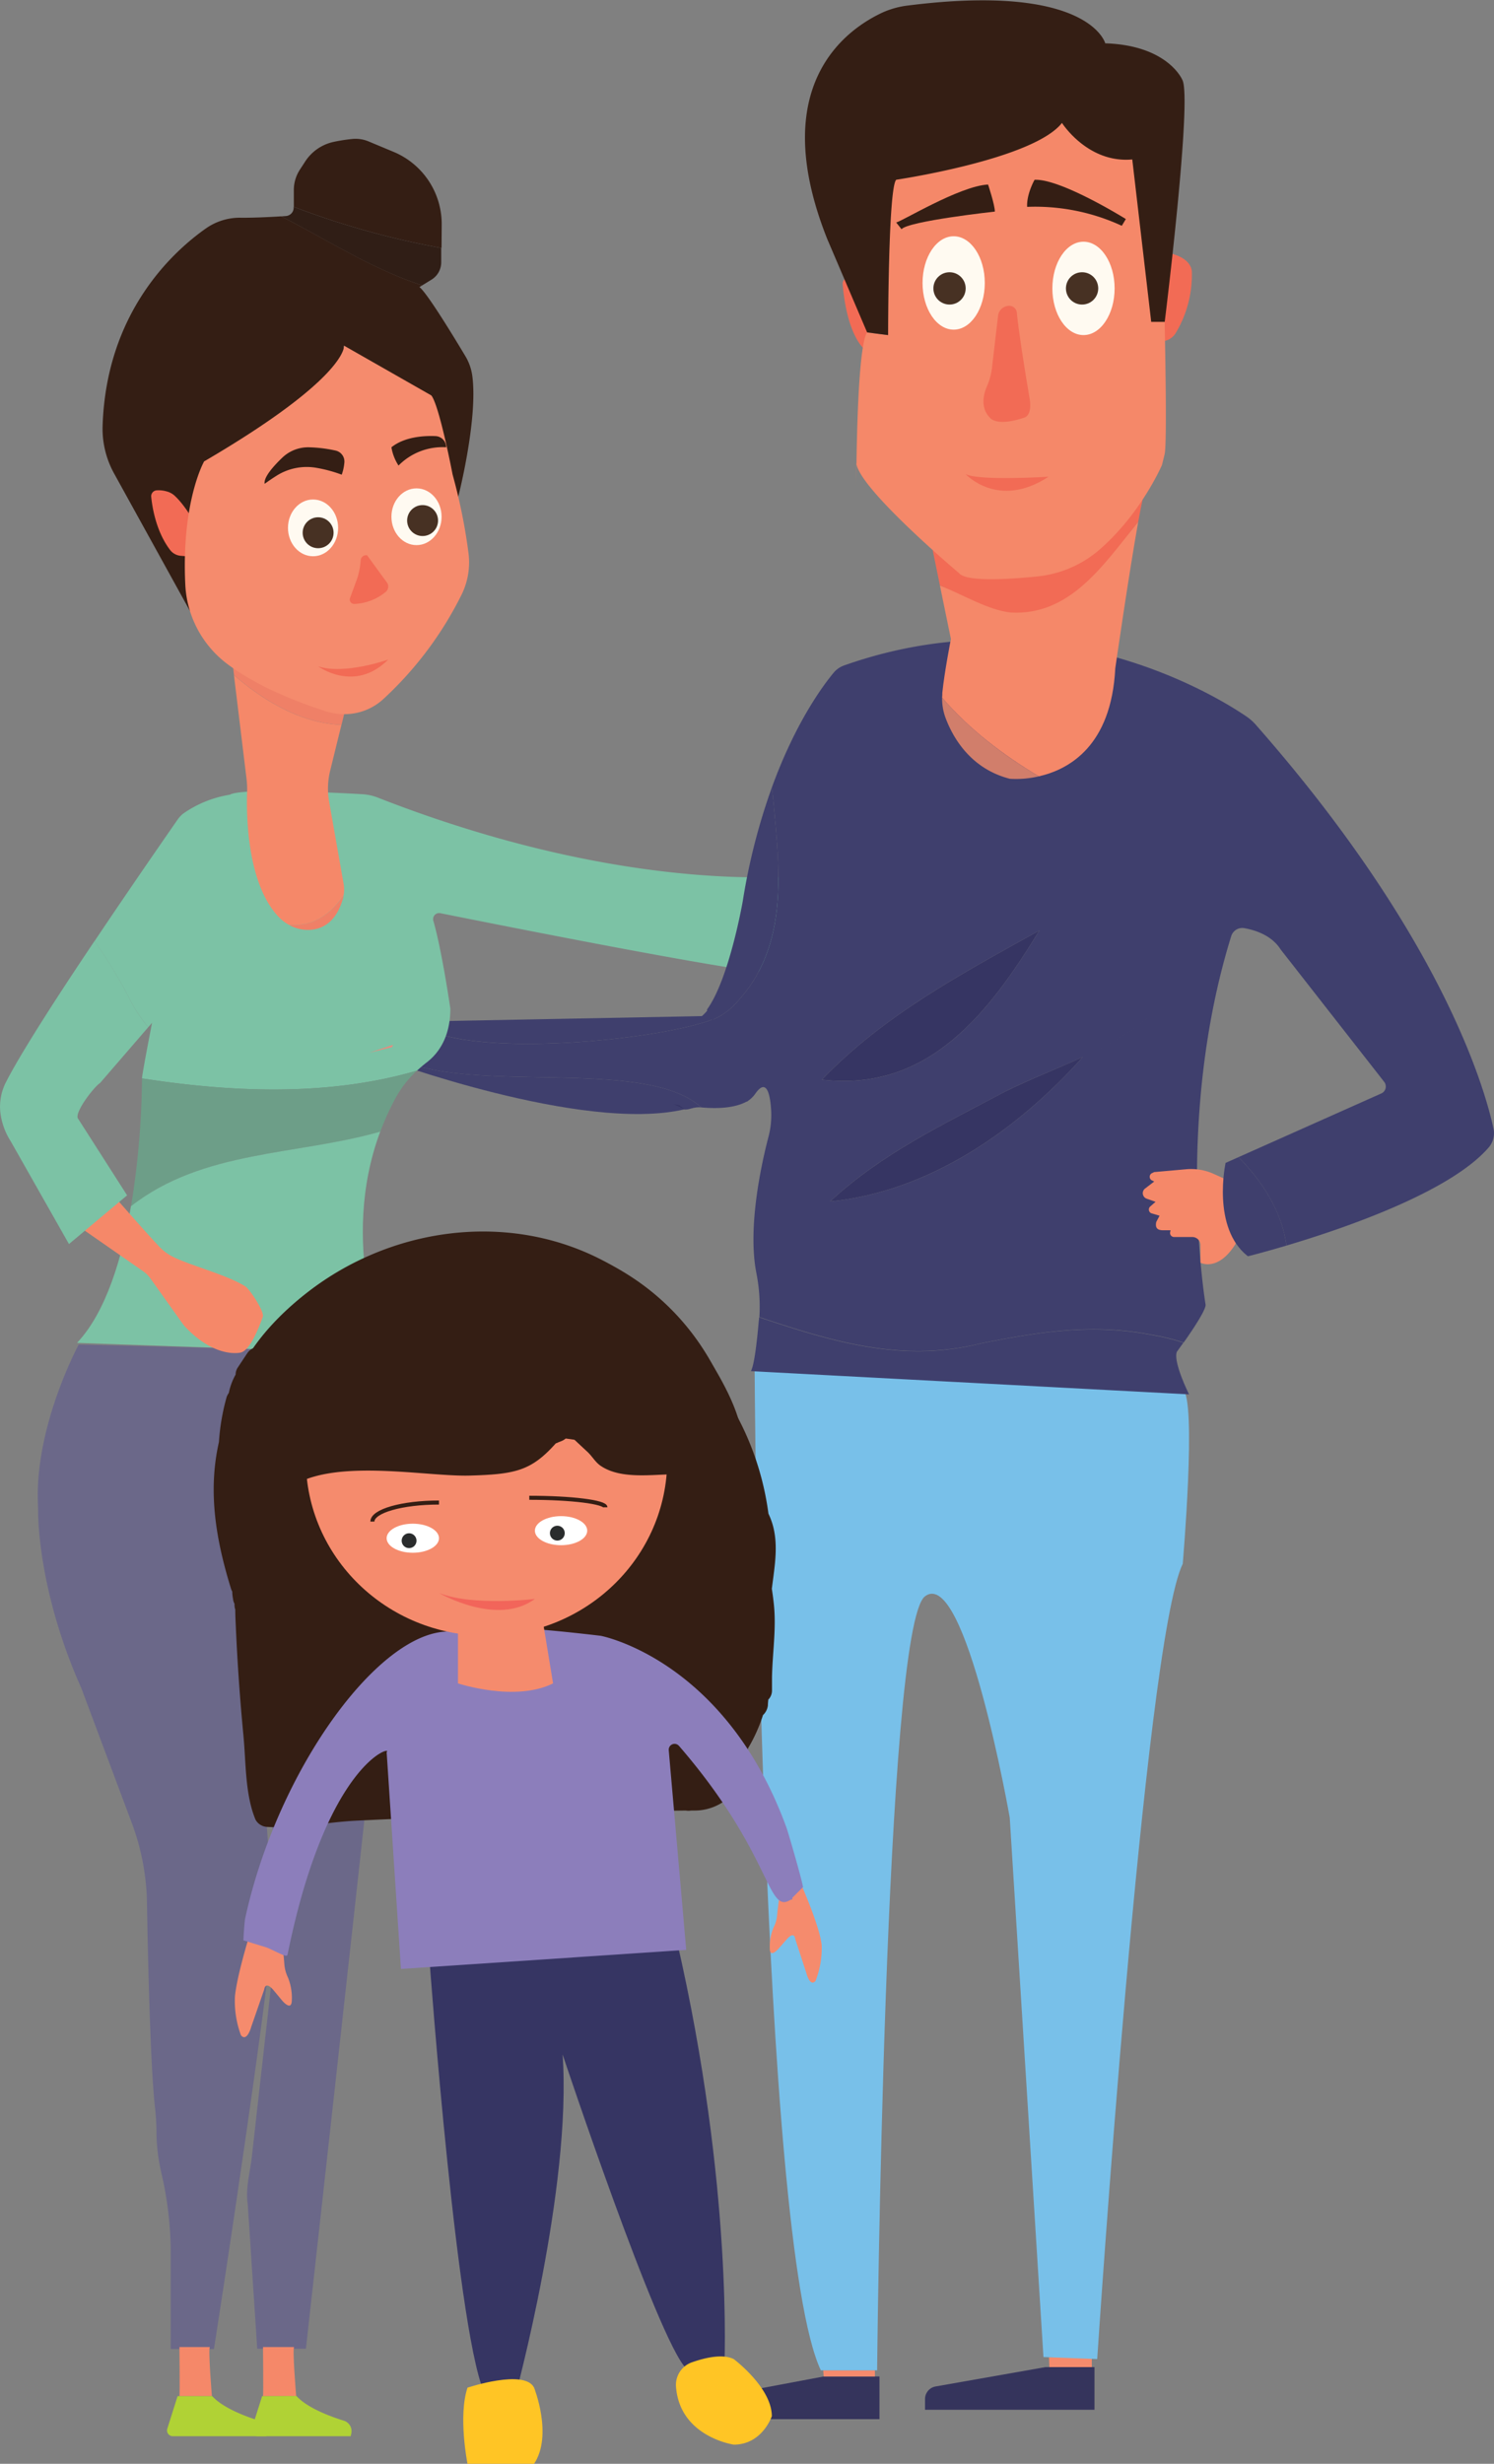 <svg xmlns="http://www.w3.org/2000/svg" viewBox="0 0 368.24 606.81"><rect x="0" y="0" width="368.24" height="606.81" fill="#808080" stroke="none"/><defs><style>.cls-1{fill:#3f3f6d;}.cls-2{fill:#7cc2a5;}.cls-3{fill:#f58869;}.cls-4{fill:#6b6889;}.cls-5{fill:#6d9e88;}.cls-6{fill:#ef8067;}.cls-7{fill:#341e14;}.cls-8{fill:#301e16;}.cls-9{fill:#f26b55;}.cls-10{fill:#f58b6d;}.cls-11{fill:#fffaf1;}.cls-12{fill:#473123;}.cls-13{fill:#b0d235;}.cls-14{fill:#35345c;}.cls-15{fill:#78c0e9;}.cls-16{fill:#363563;}.cls-17{fill:#e58d7f;}.cls-18{fill:#d17e6b;}.cls-19{fill:#8c7ebb;}.cls-20{fill:#ffc525;}.cls-21{fill:none;stroke:#341e14;stroke-miterlimit:10;}.cls-22{fill:#fff;}.cls-23{fill:#2a2c2d;}.cls-24{fill:#f2655a;}</style></defs><title>усиновлення_1</title><g id="Слой_2" data-name="Слой 2"><g id="Усиновлення"><path class="cls-1" d="M102.8,252.11c-.06-.1-.14-.19-.21-.29l-7.24,7.24c15.88,11.75,63,.45,77.49,13.68,3.78.35,8.41.25,11.48-1.6A180.62,180.62,0,0,0,175.87,251C162.21,256.3,114.36,261,102.8,252.11Z"/><path class="cls-1" d="M173,250.26l-70.15,1.35-.21.21c.07.1.15.19.21.29,11.56,8.88,59.41,4.19,73.07-1.13-.41-.85-.83-1.7-1.25-2.55A10.34,10.34,0,0,1,173,250.26Z"/><path class="cls-1" d="M93.8,260.61s49.74,18.5,74.88,12.61c1.16.24,2.11-.67,4.16-.48-14.49-13.23-61.61-1.93-77.49-13.68Z"/><g id="жінка"><path class="cls-2" d="M93.09,196.43a12.33,12.33,0,0,0-3.71-.82c-6.87-.39-29.9-1.58-32.73.12a27.7,27.7,0,0,0-11.48,4.64A7.26,7.26,0,0,0,43.68,202c-2.39,3.44-11.25,16.18-20.38,29.8a123.4,123.4,0,0,1,8.35,13.64A36.52,36.52,0,0,0,36.53,253l.95-1.09s-.14.69-.34,1.77a20.9,20.9,0,0,0,4.51,3.73,20.9,20.9,0,0,1-4.51-3.73C36.45,257.2,35,264.87,35,265.6c22.26,3.46,46,4.45,67.8-1.92.78-.73,1.59-1.42,2.44-2.07,2.58-2,5.76-5.88,5.76-13.21,0,0-2.09-14.39-4.19-21.61a1.49,1.49,0,0,1,1.72-1.88c13.72,2.75,78.74,15.71,83.8,14.82,0,0,1-18.67,7.67-24.33C200,215.4,157.43,221.61,93.09,196.43Z"/><path class="cls-3" d="M195.94,219.65c28.67,4.57,28.73,4.27,32.55,4.48a3.67,3.67,0,0,0,2.07-.51c1.85-1.09,6.12-3.57,7.63-4l1.45-.4a95.54,95.54,0,0,1,12.08-2.6,1.81,1.81,0,0,1,2,1.8h0a.63.63,0,0,1-.42.59L247.69,221l8.66-1a1.14,1.14,0,0,1,1.28,1.13h0a.74.74,0,0,1-.58.72l-12.42,2.69h10.48a.82.82,0,0,1,.76,1.12l0,.09a1.68,1.68,0,0,1-1.44,1.05l-11,.74s9.12,1,9.31,1.06,0,.26-.06.56a2,2,0,0,1-1.92,1.52c-2.4.06-7.12.3-8.46,1.36a34.1,34.1,0,0,1-9,2.65,4.73,4.73,0,0,1-.52,0c-3.45,0-40.71.06-41.19,0Z"/><path class="cls-4" d="M19.4,331.16S8.74,350.79,9.33,369.85c0,.73.06,1.45.06,2.18,0,4,.76,21.61,10.67,43.78L32.49,449a58.61,58.61,0,0,1,3.73,19.55c.25,14.5.86,40.67,2,50.69a56.42,56.42,0,0,1,.35,6.23,46.39,46.39,0,0,0,1.27,10,86.74,86.74,0,0,1,2.24,19.19v23.88H52.73S56,557.75,59.4,534.32c3.52-24,7.26-50.89,8-61.18a20.11,20.11,0,0,0,0-4c-1.26-6.27-5.32-82.64-7-95.75-.13-1,1.83-1.42,1.83-1.42l-1.06-.52c.83-.17-.83,1.09-.77,1.94.63,9.86,5.13,63.17,7.66,84.91a72.18,72.18,0,0,1,.25,17.5l-6.25,55.5c-.4,3.56-1.59,7.72-1,11.5l2.34,35.67h12s24-215.33,24-220.33-2.67-23.34-4-24.34S19.4,331.16,19.4,331.16Z"/><path class="cls-3" d="M44.23,578.06s.12,11.34,0,12.09h8s-1-12.09-.47-12.09Z"/><path class="cls-3" d="M64.83,578.06s.12,11.34,0,12.09H73s-1-12.09-.48-12.09Z"/><path class="cls-5" d="M97.67,270.13a26.63,26.63,0,0,1,5.11-6.45C81,270.05,57.24,269.06,35,265.6a204.57,204.57,0,0,1-2.7,31.48c17.8-13.9,40.73-12.46,61.44-18.37A65,65,0,0,1,97.67,270.13Z"/><path class="cls-2" d="M32.28,297.08c-2.19,12.76-6.15,26.09-13.3,33.66l76,2.66s-11.61-27-1.26-54.69C73,284.62,50.08,283.18,32.28,297.08Z"/><path class="cls-3" d="M84.16,178.51c-9.69-.34-19-5.72-26.5-12.25l3.11,25.6a22,22,0,0,1,.14,3.24c-.18,5.12-.15,22.1,7.56,30.5a10.93,10.93,0,0,0,2.73,2.17c6.13.49,10.21-2.61,13.48-7.26a7.91,7.91,0,0,0,0-2.91l-3.56-20.19a18.35,18.35,0,0,1,.25-7.56Z"/><path class="cls-6" d="M85,175.16s-25.5-11.5-28-14.5l.68,5.6c7.48,6.53,16.81,11.91,26.5,12.25Z"/><path class="cls-6" d="M71.2,227.77A9.46,9.46,0,0,0,76.64,229c3-.26,6.38-2,8-8.07,0-.14.05-.27.08-.41C81.41,225.16,77.33,228.26,71.2,227.77Z"/><path class="cls-7" d="M108.87,55.44A19.26,19.26,0,0,0,97,37.4l-6.16-2.57a8.28,8.28,0,0,0-4-.6A39.9,39.9,0,0,0,82,35a11.13,11.13,0,0,0-6.8,4.81l-1.3,2a9.18,9.18,0,0,0-1.48,5v4.13a202.67,202.67,0,0,0,36.41,10.14Z"/><path class="cls-8" d="M106.4,68.85a5,5,0,0,0,2.35-4.17l0-3.61A202.67,202.67,0,0,1,72.38,50.93v.22a2.06,2.06,0,0,1-1.93,2.06l-1.15.08c11.42,5.8,22.22,12.92,34.76,17Z"/><path class="cls-7" d="M116.4,92.49a12.74,12.74,0,0,0-1.7-4.78c-2.61-4.36-9.45-15.63-11.32-17l.68-.43c-12.54-4.1-23.34-11.22-34.76-17-2.72.17-6.76.38-10.06.34a14.57,14.57,0,0,0-8.56,2.69c-8.23,5.81-24.49,20.76-25.39,48.58a22.79,22.79,0,0,0,2.84,11.74l18.68,33.83L52,115.3s31.75-9.83,32.75-30.16c0,0,12.92,11.6,18.92,13.27,0,0,3.33-1,9,25C112.71,123.43,117.91,103.44,116.4,92.49Z"/><path class="cls-9" d="M48.9,130.51s-2.55-5.32-5.82-8.39a4.67,4.67,0,0,0-2-1.09,7.07,7.07,0,0,0-2.54-.26,1.46,1.46,0,0,0-1.27,1.59c.23,2.35,1.14,8.49,4.66,13.1a3.68,3.68,0,0,0,2.66,1.43l1.28.11Z"/><path class="cls-10" d="M84.81,85.14s1,7.75-34.5,28.5c0,0-5.61,9.81-4.64,30.32a26,26,0,0,0,10.4,19.61c5,3.74,12.63,7.86,24.08,11.56a15.52,15.52,0,0,0,4.78.76h0a14.14,14.14,0,0,0,9.55-3.71,88.54,88.54,0,0,0,19.29-25.72,18,18,0,0,0,1.69-10.35,139.77,139.77,0,0,0-3.9-19.22s-3.25-17-5.25-19.5Z"/><path class="cls-7" d="M65.23,119.16s1.34-1,3.09-2.09a13.91,13.91,0,0,1,9.82-1.82,34.56,34.56,0,0,1,6.09,1.66,11.88,11.88,0,0,0,.66-3.13,2.77,2.77,0,0,0-2.14-2.8,33.91,33.91,0,0,0-6.41-.81,9.23,9.23,0,0,0-6.72,2.51C67.47,114.73,64.93,117.55,65.23,119.16Z"/><path class="cls-7" d="M107.33,107.41c-2.91-.12-7.62.17-10.85,2.75a11.61,11.61,0,0,0,1.75,4.5,15.21,15.21,0,0,1,11.75-4.5h0A2.75,2.75,0,0,0,107.33,107.41Z"/><ellipse class="cls-11" cx="77.16" cy="130.01" rx="6.18" ry="6.99"/><ellipse class="cls-11" cx="102.66" cy="127.27" rx="6.18" ry="6.99"/><circle class="cls-12" cx="78.41" cy="131.21" r="3.81"/><circle class="cls-12" cx="104.16" cy="128.21" r="3.81"/><path class="cls-9" d="M90.48,136.76l4.89,6.7a1.72,1.72,0,0,1-.26,2.29,13,13,0,0,1-7.77,3,1.09,1.09,0,0,1-1.06-1.48l1.54-4.18A18.07,18.07,0,0,0,88.9,138h0a1.34,1.34,0,0,1,1.34-1.26Z"/><path class="cls-3" d="M28,294.45s7.51,8.62,11.21,12.54a12.06,12.06,0,0,0,3.71,2.69c4.64,2.2,13,4.32,17.53,7.13,1.12.71,4.78,6.27,4.33,7.51-1.11,3.1-3.24,8.31-5.45,8.8,0,0-6.07,1.59-13.52-6.16a10,10,0,0,1-.88-1.07l-7.84-11a7.59,7.59,0,0,0-1.82-1.8L19,301.78Z"/><path class="cls-2" d="M23.3,231.76c-9,13.38-18.18,27.6-21.79,34.69A13.19,13.19,0,0,0,.1,274.1a16.92,16.92,0,0,0,2.55,7L17,306.4l14.33-12-12.16-19c-.69-1.63,4-7.72,5.5-8.67L36.53,253a36.52,36.52,0,0,1-4.88-7.59A123.4,123.4,0,0,0,23.3,231.76Z"/><path class="cls-13" d="M43.77,590.15l-2.53,8a1.43,1.43,0,0,0,1.36,1.87H65.65l.14-.7A2.69,2.69,0,0,0,64,596.23c-3.26-1-9-3.12-11.69-6.08Z"/><path class="cls-13" d="M64.61,590.15l-2.54,8a1.44,1.44,0,0,0,1.37,1.87h23l.15-.7a2.7,2.7,0,0,0-1.84-3.13c-3.25-1-9-3.12-11.68-6.08Z"/><path class="cls-9" d="M78.41,164.11s9,6.67,17.28-1.67C95.69,162.44,84.89,166.28,78.41,164.11Z"/></g><g id="чоловік"><path class="cls-14" d="M216.77,585.31v10.5H175v-2.64a3.15,3.15,0,0,1,2.57-3.09L203,585.31Z"/><polygon class="cls-10" points="202.9 583.77 203.02 585.31 215.65 585.31 215.65 583.77 202.9 583.77"/><polygon class="cls-10" points="258.56 580.54 258.67 583.4 269.11 583.4 269.11 580.54 258.56 580.54"/><path class="cls-15" d="M186,337s1.19,214.79,16.32,246.79h13.87S218,400.65,228,393.15s20.88,54.5,20.88,54.5l8.31,132.87,13.25.5S282,404.65,291.52,385.15c0,0,3.5-40.5,0-43C291.52,342.15,190,334.31,186,337Z"/><path class="cls-16" d="M166.08,271.92l3,1.5a12.68,12.68,0,0,1-1.63-1.19C166.59,272.06,166.08,271.92,166.08,271.92Z"/><path class="cls-1" d="M241.58,330.92c-19.44,4.86-37-.67-54.49-6.49,0,.26,0,.53-.06.8-.43,5-1.11,11-1.95,12.47l108,5.72s-4-8-3-10.5c0,0,.67-.91,1.59-2.22a51.42,51.42,0,0,0-7.09-1.78C269.58,325.92,256.58,327.92,241.58,330.92Z"/><path class="cls-16" d="M204.58,295.92c24.28-2.42,45.93-17.3,62.32-35.6-6.36,2.92-13,5.46-19.32,8.6C232.58,276.92,217.58,283.92,204.58,295.92Z"/><path class="cls-16" d="M256.19,229.17c-19.11,10.62-38.34,20.82-53.61,36.75C228.9,269,243.83,249.35,256.19,229.17Z"/><path class="cls-1" d="M368.11,277.94c-2.09-9.74-12.69-47.31-58.6-99.46a12.27,12.27,0,0,0-2.26-2c-7.78-5.29-48.63-30.47-99.24-12.57a5.83,5.83,0,0,0-2.54,1.78c-2.61,3.14-9.37,12.22-15.18,28.14,1.8,19.82,4.86,39.53-9.71,54.09a15.85,15.85,0,0,1-5.08,3.3A181.26,181.26,0,0,1,184,271.37a6.85,6.85,0,0,0,2.13-1.95c2.88-4.16,3.71.3,3.94,4a20.93,20.93,0,0,1-.64,6.5c-1.61,6.14-5.26,22.13-3,33.62a42.51,42.51,0,0,1,.74,10.85c17.5,5.82,35,11.35,54.49,6.49,15-3,28-5,43-2a51.42,51.42,0,0,1,7.09,1.78c2.07-2.93,5.41-7.89,5.41-9.28,0,0-7.75-45.51,6.3-90.79a2.85,2.85,0,0,1,3.19-2c2.65.46,6.76,1.72,9,5.25l25.53,32.62a1.87,1.87,0,0,1-.72,2.85L305.26,285c5.87,5.88,10.7,13.46,11.84,21.77,14.23-4.23,40.37-13.18,49.84-24.17A5.37,5.37,0,0,0,368.11,277.94ZM256.19,229.17c3.61-5.89,7-11.82,10.39-17.25-3.39,5.43-6.78,11.36-10.39,17.25a314.75,314.75,0,0,0,28.39-17.25,314.75,314.75,0,0,1-28.39,17.25c-12.36,20.18-27.29,39.85-53.61,36.75C217.85,250,237.08,239.79,256.19,229.17Zm10.71,31.15c-16.39,18.3-38,33.18-62.32,35.6,13-12,28-19,43-27,6.28-3.14,13-5.68,19.32-8.6a149.6,149.6,0,0,0,10.68-13.4,149.6,149.6,0,0,1-10.68,13.4c7.82-3.6,15.17-7.78,20.68-14.4C282.07,252.54,274.72,256.72,266.9,260.32Z"/><path class="cls-1" d="M190.29,193.83a153.44,153.44,0,0,0-7.21,28.09s-3.33,19.23-8.84,26.75q.64,1.28,1.26,2.55a15.85,15.85,0,0,0,5.08-3.3C195.15,233.36,192.09,213.65,190.29,193.83Z"/><path class="cls-14" d="M269.77,583v10.5H228v-2.64a3.15,3.15,0,0,1,2.57-3.09l27.1-4.77Z"/><polyline class="cls-17" points="96.66 257.89 96.85 257.34 91.09 259.26"/><path class="cls-3" d="M303.15,290.92l-4.06-1.83a13.52,13.52,0,0,0-6.67-1.12l-7.93.7-.64.31a1,1,0,0,0,0,1.7l.64.32-2.26,1.73a1.44,1.44,0,0,0,.39,2.49l2.2.78-1.37,1.2a1,1,0,0,0,.36,1.63l2,.59-.81,1.52c-.31,1.42.21,2.06,1.66,2.06h1.86l-.11.51a1,1,0,0,0,.95,1.16h4.53a2,2,0,0,1,2,1.95V311s4.33,2.33,8.67-4.67Z"/><path class="cls-1" d="M305.26,285l-3.18,1.41s-3.5,16,5.5,23c0,0,3.8-.94,9.52-2.64C316,298.47,311.13,290.89,305.26,285Z"/><path class="cls-18" d="M232.22,171.81a13.38,13.38,0,0,0,.76,4.78c1.6,4.42,5.85,12.64,15.91,15.21a24.63,24.63,0,0,0,7.19-.6C247.24,186,238.82,179.53,232.22,171.81Z"/><path class="cls-3" d="M274.89,164.63s3.34-23.27,5.66-36.11c-8.65,10.74-17.34,21.1-31.88,20.34-5.66-.57-11.32-2.42-17-4.64l2.71,13.16s-1.61,8.16-2.12,13.28c0,.38,0,.77-.05,1.15,6.6,7.72,15,14.14,23.86,19.39C263.43,189.53,273.92,183.78,274.89,164.63Z"/><path class="cls-9" d="M280.55,128.52c.79-4.35,1.46-7.51,1.84-8.14l-15.68,15.31s-16.32,12.75-36.82-.2l1.79,8.73c5.67,2.22,11.87,6.07,17.53,6.64C263.75,151.62,271.9,139.26,280.55,128.52Z"/><path class="cls-9" d="M210.31,68.88l-.61-.31a1.4,1.4,0,0,0-2,1.36C208,74,209.2,82.15,213,86c0,0,3.53-8.17-.61-15.17A5,5,0,0,0,210.31,68.88Z"/><path class="cls-9" d="M288.4,62.39l-2.34,21.67h.08a4.22,4.22,0,0,0,3.63-2,27.89,27.89,0,0,0,4-15S294.06,63.73,288.4,62.39Z"/><path class="cls-3" d="M262.4,29.19s8.66,10,16.66,10c0,0,6,22,4.67,40h3.33s.67,30,0,32.67l-.66,2.67s-5.29,12.32-15.85,21.23A27.7,27.7,0,0,1,255.4,142c-7.11.71-17.3,1.31-19-.83,0,0-25.34-21.33-25.34-27.33v6s0-34,2.67-38l4.77.66,1.23-38.66S258.4,37.86,262.4,29.19Z"/><ellipse class="cls-11" cx="267.06" cy="71.03" rx="7.67" ry="11.5"/><ellipse class="cls-11" cx="235.06" cy="69.69" rx="7.67" ry="11.5"/><circle class="cls-12" cx="266.71" cy="71.03" r="3.98"/><circle class="cls-12" cx="234.04" cy="71.03" r="3.98"/><path class="cls-7" d="M220.88,54.78c1,0,15.66-9,22.66-9.33,0,0,1.67,5,1.67,6.66,0,0-21.33,2.34-23,4.34Z"/><path class="cls-7" d="M255,44.28s-2,3.5-1.83,6.67a50.85,50.85,0,0,1,23.33,4.66l1-1.66S261.54,44,255,44.28Z"/><path class="cls-9" d="M246,77.79l-1.5,12.83a16.27,16.27,0,0,1-1.25,4.55c-.86,2-1.66,5.3.78,7.74,0,0,1.5,2.25,8.25,0,0,0,2.25-.25,1.5-4.75,0,0-2.59-15.12-3.14-21.12a1.89,1.89,0,0,0-1.87-1.72h0A2.78,2.78,0,0,0,246,77.79Z"/><path class="cls-9" d="M238,116.76s8,8.81,20.45.65C258.41,117.41,241.41,118.51,238,116.76Z"/><path class="cls-7" d="M218.9,82.54s0-36.27,2-38.27c0,0,33.85-5,40.85-14,0,0,6.33,10,17.33,9l4.67,40h3.33s6.84-55.1,4.34-59.6c0,0-3.5-8.5-19-9,0,0-3.86-14.95-48.55-9.32A21.5,21.5,0,0,0,217.71,3c-8.76,4-29,17.73-13.81,55.87l9.83,23Z"/></g><g id="дівчинка"><path class="cls-10" d="M61.11,477.89s-2.78,9.16-3.2,13.83a24.18,24.18,0,0,0,1.48,9.55h0c1.5,1.8,2.55-2.12,2.55-2.12L65.12,490s.21-2.34,2.34.21l2.12,2.55s2.12,2.54,2.33.21A13.45,13.45,0,0,0,71,487.1a9.46,9.46,0,0,1-.91-3.23c-.08-1.19-.24-2.92-.55-5.22Z"/><path class="cls-10" d="M197.67,464.57s4.56,10.38,4.86,14.64a22,22,0,0,1-1.52,8.67h0c-1.39,1.61-2.28-2-2.28-2L196,477.53s-.15-2.13-2.13.16l-2,2.28s-2,2.28-2.13.15a12.38,12.38,0,0,1,.9-5.35,8.17,8.17,0,0,0,.89-2.93c.1-1.07.27-2.65.59-4.73Z"/><path class="cls-7" d="M190.76,395.3c-.14-1.35-.32-2.7-.52-4,.7-5.67,1.85-11.54-.2-17-.19-.53-.41-1-.64-1.53a70.28,70.28,0,0,0-9.06-26.36,76.09,76.09,0,0,0-5.73-12.06c-14-23.62-41.23-34-68.05-29.15-14.62,2.64-32.72,12-42.86,25.38l-1.17,1.42A3.41,3.41,0,0,0,61,333.21q-1.22,1.82-2.41,3.63a3,3,0,0,0-.51,1.7,15.27,15.27,0,0,0-1.68,4.53,3.51,3.51,0,0,0-.56,1.09,53.82,53.82,0,0,0-1.88,11c-2.79,12.32-.71,24.21,3,36.19a3,3,0,0,0,.29.63c0,.64.09,1.28.2,1.92A3.18,3.18,0,0,0,57.8,395v.26a3.74,3.74,0,0,0,.19,1.15c0,1.45.08,2.89.14,4.33q.59,13.36,1.87,26.69c.64,6.63.38,14.57,3,20.78a3.49,3.49,0,0,0,3,1.75c7.06.41,14.77-1.21,21.91-1.55q13.83-.66,27.67-1.16,26.73-1,53.48-1.33a3.44,3.44,0,0,0,1.28,0h.63c.08,0,.14,0,.22,0A12.66,12.66,0,0,0,183,437.92c1-2.32.94-4.9,1.36-7.31a39.16,39.16,0,0,0,3.7-8.2,3.83,3.83,0,0,0,1.21-2.45c0-.46.06-.9.1-1.36a3.22,3.22,0,0,0,.91-2.36v-3.05C190.38,407.21,191.36,401.29,190.76,395.3Z"/><path class="cls-16" d="M105.85,482.57s7,96.11,14.07,107.83h7S141,538.83,138.67,506c0,0,23.44,70.32,30.47,77.35h9.38s2.34-44.54-11.72-105.48Z"/><path class="cls-19" d="M114.73,402.57s-6.53-4.38,33.32.31c0,0,30.61,5.73,45.76,47.14.59,1.61,4.11,13.9,4.11,14.77l-2.63,2.62c0,.77.06.19-.61.59-5.64,3.37-4.48-11.6-27.32-38a1.44,1.44,0,0,0-2.53,1.05l4.31,49.19-70.32,4.69-3.52-53.4c1.75-1.72-14.74,2.14-24.41,49.81-.17.85-1.39,0-5-1.64L60,477.89c0-.74.26-4.61.41-5.33C69,433.06,97.48,396.1,114.73,402.57Z"/><path class="cls-20" d="M115.23,588.06s14.06-4.69,16.41,0c0,0,4.68,11.72,0,18.75H115.23S112.88,595.09,115.23,588.06Z"/><path class="cls-20" d="M170.59,581.8c3.14-1.1,7.52-2.15,10.27-.77,0,0,9.38,7,9.38,14.06,0,0-2.35,7-9.38,7,0,0-13.42-1.91-14.25-14.42A5.89,5.89,0,0,1,170.59,581.8Z"/><ellipse class="cls-10" cx="119.92" cy="359.51" rx="44.54" ry="43.37"/><path class="cls-10" d="M112.88,400.53V414.6s14.07,4.68,23.44,0L134,400.53Z"/><path class="cls-7" d="M175.11,335.3a67.74,67.74,0,0,0-27.58-25.4c-23.24-11.57-51.48-7.36-71.74,8.38-8.65,6.72-16.54,15.6-19.32,26.27a20.43,20.43,0,0,0-1,5.91c0,.18,0,.35-.05.54-.32,6.08-.65,22.44,8.73,22a3.51,3.51,0,0,0,3-1.74c7-14.06,35.8-7.47,48.68-7.84,11.17-.32,15.11-1.16,21.16-7.93a3.86,3.86,0,0,0,.67-.28l.58-.22a4,4,0,0,0,1.19-.69c.73.09,1.46.19,2.18.31.78.73,1.8,1.69,3.13,2.92s2,2.66,3.45,3.58c5,3.29,12.65,2,18.12,2,4.17-.06,10.08,1.07,13.68-1.5C187.57,356.17,178.58,341,175.11,335.3Z"/><path class="cls-21" d="M91.79,374.75c0-2.6,7.34-4.69,16.41-4.69"/><path class="cls-21" d="M149.22,371.23c0-1.3-8.39-2.34-18.76-2.34"/><ellipse class="cls-22" cx="101.75" cy="378.85" rx="6.45" ry="3.58"/><circle class="cls-23" cx="100.83" cy="379.46" r="1.83"/><ellipse class="cls-22" cx="138.29" cy="376.99" rx="6.45" ry="3.58"/><circle class="cls-23" cx="137.37" cy="377.6" r="1.83"/><path class="cls-24" d="M108.2,392.33s14.34,8.36,23.64,1.47C131.84,393.8,116.59,395.67,108.2,392.33Z"/></g></g></g></svg>